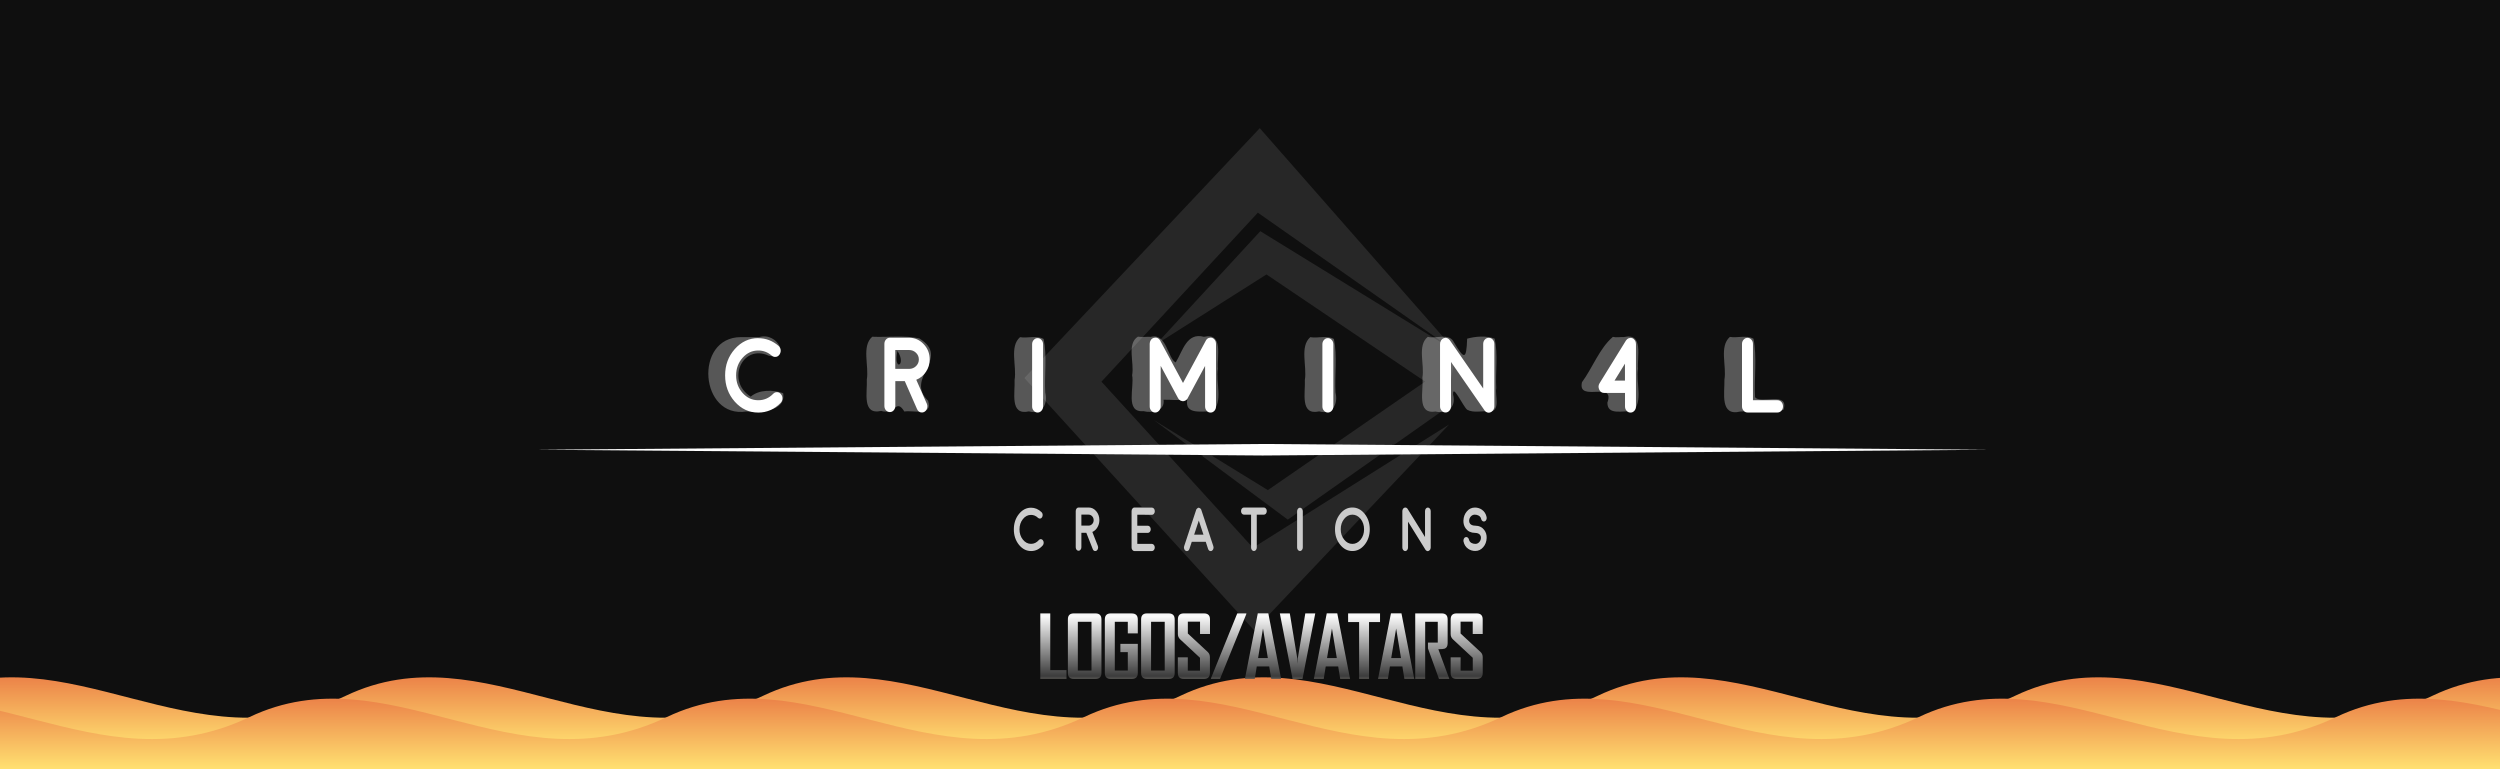 <svg height="200" viewBox="0 0 650 200" width="650" xmlns="http://www.w3.org/2000/svg" xmlns:xlink="http://www.w3.org/1999/xlink">
<defs>
<filter id="f1" x="0" y="0" width="300%" height="300%">
<feOffset result="offOut" in="SourceGraphic" dx="0" dy="0"></feOffset>
<feGaussianBlur result="blurOut" in="offOut" stdDeviation="5"></feGaussianBlur>
<feBlend in="SourceGraphic" in2="blurOut" mode="normal"></feBlend>
</filter>
<filter width="160%" height="160%" id="f2" color-interpolation-filters="sRGB" x="-.013" y="-.182">
<feGaussianBlur stdDeviation="3"></feGaussianBlur>
</filter>
<linearGradient id="metalColor" x1="0%" y1="0%" x2="0%" y2="100%">
<stop offset="0%" style="stop-color:rgb(200,200,200);stop-opacity:1"></stop>
<stop offset="20%" style="stop-color:rgb(250,250,250);stop-opacity:1"></stop>
<stop offset="80%" style="stop-color:rgb(60,60,60);stop-opacity:1"></stop>
<stop offset="100%" style="stop-color:#fff7dd;stop-opacity:1"></stop>
</linearGradient>
<linearGradient id="fireColor" x1="0%" y1="0%" x2="0%" y2="100%">
<stop offset="0%" style="stop-color:#de432d16"></stop>
<stop offset="70%" style="stop-color:#ffdf7066"></stop>
<stop offset="100%" style="stop-color:#ffffffff"></stop>
</linearGradient>
<clipPath id="a">
<path d="m48.47 2.16-4.4 21.62v.06h3.35l.68-4.11h4.25l.68 4.11h3.37l-4.36-21.68zm-44.88.03c-1.36 0-2.05.66-2.05 1.99v4.81c0 .7.25 1.28.74 1.73l6.81 6.15v4.25h-4.15v-4.42h-3.39v5.16c0 1.32.68 1.98 2.05 1.98h6.84c1.37 0 2.06-.66 2.06-1.98v-5.16c0-.73-.25-1.31-.74-1.76l-6.82-6.11v-3.91h4.15v4.08h3.4v-4.84c0-1.31-.69-1.96-2.06-1.96zm10.47 0v21.65h3.4v-21.65zm7.1 0c-1.37 0-2.06.66-2.06 1.99v17.68c0 1.32.67 1.98 2.02 1.98h7.14c1.38 0 2.07-.66 2.07-1.98v-9.61h-5.94v2.75h2.53v6.06h-4.42v-16.09h4.43v3.83h3.41v-4.62c0-1.33-.69-1.99-2.07-1.99zm10.69 0v21.65h3.31v-12.06c0-.38-.07-.9-.22-1.56l5.44 13.62h2.97v-21.65h-3.29v11.78c0 .38.07.9.22 1.56l-5.45-13.34zm24.28 0v2.86h3.74v18.79h3.38v-18.79h3.74v-2.86zm11.43 0v19.67c0 1.32.69 1.98 2.06 1.98h7.21c1.39 0 2.09-.66 2.09-1.98v-19.67h-3.38v18.86h-4.58v-18.86zm12.93 0v21.65h3.4v-18.87h4.28v6.86h-3.34v1.95l3.74 10.05h3.54l-3.75-9.81c1.12 0 1.86-.07 2.21-.21.65-.27.97-.86.97-1.77v-7.86c0-1.33-.68-1.99-2.05-1.99zm12.52 0v21.65h9.42v-2.86h-6.02v-6.79h5.11v-2.81h-5.1v-6.33h5.94v-2.86zm12.54 0c-1.36 0-2.05.66-2.05 1.99v4.81c0 .7.25 1.28.74 1.73l6.81 6.14v4.25h-4.15v-4.41h-3.4v5.16c0 1.32.68 1.98 2.05 1.98h6.84c1.37 0 2.06-.66 2.06-1.98v-5.16c0-.73-.25-1.31-.74-1.76l-6.8-6.11v-3.91h4.15v4.08h3.4v-4.84c0-1.31-.69-1.96-2.06-1.96zm-55.33 4.99 1.66 9.76h-3.32zm6.81 23.28-3.35 17.01v.04h2.56l.52-3.23h3.24l.52 3.23h2.57l-3.33-17.05zm17.93 0-3.35 17.01v.04h2.56l.52-3.23h3.24l.52 3.23h2.57l-3.33-17.05zm16.69 0-3.35 17.01v.04h2.56l.52-3.23h3.24l.52 3.23h2.57l-3.33-17.05zm-91.17.02v17.03h6.81v-2.27h-4.22v-14.76zm8.71 0c-1.03 0-1.54.52-1.54 1.57v13.91c0 1.04.51 1.56 1.54 1.56h5.62c1.05 0 1.57-.52 1.57-1.56v-13.91c0-1.04-.52-1.57-1.57-1.57zm9.64 0c-1.05 0-1.57.52-1.57 1.57v13.91c0 1.04.51 1.56 1.54 1.56h5.45c1.06 0 1.58-.52 1.58-1.56v-7.56h-4.53v2.16h1.93v4.77h-3.38v-12.66h3.38v3.02h2.6v-3.63c0-1.04-.53-1.57-1.58-1.57zm9.4 0c-1.03 0-1.54.52-1.54 1.57v13.91c0 1.04.51 1.56 1.54 1.56h5.62c1.05 0 1.57-.52 1.57-1.56v-13.91c0-1.04-.52-1.57-1.57-1.57zm9.58 0c-1.04 0-1.56.52-1.56 1.57v3.79c0 .55.19 1 .56 1.36l5.19 4.83v3.34h-3.17v-3.47h-2.59v4.06c0 1.04.52 1.56 1.56 1.56h5.21c1.05 0 1.57-.52 1.57-1.56v-4.06c0-.57-.19-1.03-.56-1.38l-5.18-4.81v-3.08h3.17v3.21h2.59v-3.81c0-1.03-.52-1.55-1.57-1.55zm13.88 0-6.84 16.88v.15h2.36l6.84-16.87v-.16zm11.07 0 3.31 17.05h2.58l3.32-17.05h-2.59l-1.95 11.68c-.05.64-.07 1.13-.07 1.46-.03-.64-.05-1.13-.07-1.46l-1.94-11.68zm17.75 0v2.25h2.86v14.78h2.58v-14.78h2.86v-2.25zm17.45 0v17.03h2.59v-14.84h3.27v5.4h-2.55v1.53l2.86 7.91h2.7l-2.86-7.71c.86 0 1.42-.06 1.68-.16.49-.21.74-.67.74-1.39v-6.2c0-1.04-.52-1.57-1.56-1.57zm10.77 0c-1.04 0-1.56.52-1.56 1.57v3.79c0 .55.19 1 .56 1.36l5.19 4.83v3.34h-3.16v-3.47h-2.59v4.06c0 1.04.52 1.56 1.56 1.56h5.21c1.05 0 1.57-.52 1.57-1.56v-4.06c0-.57-.19-1.03-.57-1.38l-5.19-4.81v-3.08h3.16v3.21h2.59v-3.81c0-1.03-.52-1.55-1.57-1.55zm-98.49 2.19h3.55v12.66h-3.55zm19.04 0h3.55v12.66h-3.55zm29.1 1.74 1.26 7.68h-2.54zm17.93 0 1.26 7.68h-2.54zm16.69 0 1.26 7.68h-2.54zm-69.65 17.59-5.29 21.62v.05h4.03l.82-4.11h5.11l.82 4.11h4.05l-5.25-21.67zm-21.04.03v21.64h10.9c1.66 0 2.49-.66 2.49-1.98v-6.43c0-.76-.31-1.35-.94-1.78-.08-.06-.81-.43-2.2-1.11 1.34-.65 2.05-1.01 2.13-1.06.58-.41.87-.98.87-1.71v-5.57c0-1.33-.81-1.99-2.43-1.99zm33 0v21.64h3.98v-12.06c0-.38-.09-.9-.26-1.56l6.54 13.62h3.58v-21.64h-3.98v11.78c0 .38.09.9.26 1.56l-6.55-13.34zm17.23 0v21.64h3.98v-12.06c0-.38-.09-.9-.26-1.56l6.54 13.62h3.58v-21.64h-3.98v11.78c0 .38.09.9.26 1.56l-6.54-13.34zm17.23 0v21.64h11.32v-2.86h-7.24v-6.79h6.14v-2.81h-6.14v-6.32h7.13v-2.86zm14.23 0v21.64h4.08v-18.86h5.15v6.86h-4.01v1.95l4.5 10.05h4.26l-4.5-9.8c1.35 0 2.23-.07 2.65-.21.78-.27 1.17-.86 1.17-1.77v-7.87c0-1.33-.82-1.99-2.46-1.99zm18.99 0c-1.64 0-2.46.66-2.46 1.99v4.81c0 .7.3 1.28.89 1.73l8.18 6.14v4.24h-4.99v-4.41h-4.08v5.16c0 1.32.82 1.98 2.46 1.98h8.22c1.65 0 2.48-.66 2.48-1.98v-5.16c0-.73-.3-1.32-.89-1.76l-8.18-6.11v-3.91h4.99v4.08h4.08v-4.84c0-1.31-.83-1.96-2.48-1.96zm-96.6 2.72h5.11v5.24l-1.97 1.11h-3.14zm19.06 2.27 1.99 9.76h-3.99zm-19.06 6.71h3.21l2.01 1.05v6.17h-5.22zm-.14 16.44-4.83 21.62v.06h3.68l.75-4.11h4.67l.75 4.11h3.7l-4.8-21.69zm10.93.03v21.64h3.63v-12.06c0-.38-.08-.9-.24-1.56l5.98 13.62h3.27v-21.65h-3.63v11.78c0 .38.08.9.24 1.56l-5.98-13.34zm15.74 0v21.64h7.6c1.48 0 2.65-.36 3.52-1.08.87-.73 1.31-1.73 1.31-3v-13.46c0-1.27-.44-2.27-1.31-3-.87-.74-2.05-1.11-3.52-1.11zm22.3 0v21.64h3.59v-10.68c0-.54-.07-1.33-.22-2.35l3.23 11.05h1.9l3.22-11.05c-.15 1-.22 1.79-.22 2.35v10.68h3.59v-21.65h-3.52l-3.92 11.96c-.06.42-.1.75-.1.98-.02-.53-.05-.85-.1-.98l-3.92-11.96zm20.38 0c-1.48 0-2.21.66-2.21 1.99v17.67c0 1.32.74 1.98 2.21 1.98h8.1c1.51 0 2.26-.66 2.26-1.98v-17.68c0-1.33-.75-1.99-2.26-1.99zm13.46 0v21.64h3.73v-18.87h4.7v6.86h-3.67v1.95l4.11 10.05h3.89l-4.11-9.8c1.23 0 2.04-.07 2.42-.21.71-.27 1.07-.86 1.07-1.77v-7.87c0-1.33-.75-1.99-2.25-1.99zm15.17 0v21.64h10.34v-2.86h-6.61v-6.79h5.61v-2.81h-5.61v-6.32h6.52v-2.86zm-67.58 2.78h2.77c1.46 0 2.18.6 2.18 1.81v12.43c0 1.23-.76 1.84-2.28 1.84h-2.68zm40.46 0h5.12v16.07h-5.11zm-68.93 2.21 1.82 9.76h-3.65zm33.45 23.47-3.29 16.64v.04h2.5l.51-3.16h3.17l.51 3.16h2.51l-3.25-16.68zm-40.63.02v2.21h2.79v14.46h2.52v-14.46h2.79v-2.21zm9.17 0v16.66h2.53v-7.47h3.43v7.47h2.55v-16.66h-2.55v6.87h-3.43v-6.87zm10.29 0v16.66h2.54v-14.52h3.19v5.28h-2.49v1.5l2.79 7.74h2.64l-2.79-7.55c.84 0 1.39-.05 1.65-.16.48-.21.72-.66.72-1.36v-6.06c0-1.02-.51-1.53-1.53-1.53zm9.99 0v16.66h7.03v-2.2h-4.49v-5.23h3.81v-2.16h-3.81v-4.87h4.43v-2.21zm18.28 0v16.66h5.17c1 0 1.8-.28 2.39-.83.59-.56.89-1.33.89-2.31v-10.36c0-.98-.3-1.75-.89-2.31-.59-.57-1.39-.85-2.39-.85zm14.51 0v16.66h5.17c1 0 1.8-.28 2.39-.83.59-.56.89-1.33.89-2.31v-10.36c0-.98-.3-1.75-.89-2.31-.59-.57-1.39-.85-2.39-.85zm10.16 0v16.66h7.03v-2.2h-4.49v-5.23h3.81v-2.16h-3.81v-4.87h4.43v-2.21zm10 0c-1.02 0-1.53.51-1.53 1.53v3.71c0 .54.18.98.55 1.33l5.08 4.73v3.27h-3.1v-3.4h-2.53v3.97c0 1.01.51 1.52 1.53 1.52h5.1c1.03 0 1.54-.51 1.54-1.52v-3.97c0-.56-.18-1.01-.55-1.35l-5.08-4.71v-3.01h3.1v3.14h2.53v-3.73c0-1.01-.51-1.51-1.54-1.51zm8.46 0v16.66h2.54v-16.66zm5.94 0c-1.03 0-1.54.51-1.54 1.53v13.61c0 1.01.5 1.52 1.51 1.52h5.33c1.03 0 1.55-.51 1.55-1.52v-7.4h-4.43v2.12h1.88v4.66h-3.3v-12.38h3.3v2.95h2.54v-3.56c0-1.02-.51-1.53-1.55-1.53zm8.62 0v16.66h2.47v-9.28c0-.29-.06-.69-.16-1.2l4.06 10.48h2.21v-16.66h-2.47v9.07c0 .29.05.69.16 1.2l-4.06-10.27zm-55.15 2.14h1.88c.99 0 1.48.46 1.48 1.39v9.57c0 .94-.52 1.42-1.55 1.42h-1.82zm14.51 0h1.88c.99 0 1.48.46 1.48 1.39v9.57c0 .94-.52 1.42-1.55 1.42h-1.82zm-22.84 1.7 1.23 7.52h-2.48zm5.54 19.64-4.4 21.62v.06h3.35l.68-4.11h4.25l.68 4.11h3.37l-4.37-21.67zm-44.88.03c-1.36 0-2.05.66-2.05 1.99v4.81c0 .7.25 1.28.74 1.73l6.81 6.14v4.25h-4.16v-4.41h-3.39v5.16c0 1.32.68 1.98 2.05 1.98h6.84c1.37 0 2.06-.66 2.06-1.98v-5.16c0-.73-.25-1.31-.74-1.76l-6.81-6.11v-3.91h4.14v4.08h3.4v-4.84c0-1.31-.69-1.96-2.06-1.96zm10.47 0v21.64h3.4v-21.64zm7.1 0c-1.37 0-2.06.66-2.06 1.99v17.67c0 1.32.67 1.98 2.02 1.98h7.14c1.38 0 2.07-.66 2.07-1.98v-9.61h-5.94v2.75h2.53v6.06h-4.43v-16.08h4.43v3.83h3.41v-4.62c0-1.33-.69-1.99-2.07-1.99zm10.69 0v21.64h3.31v-12.06c0-.38-.07-.9-.22-1.56l5.44 13.62h2.97v-21.64h-3.31v11.78c0 .38.07.9.22 1.56l-5.44-13.34zm24.28 0v2.86h3.74v18.78h3.38v-18.78h3.74v-2.86zm11.43 0v19.66c0 1.32.69 1.98 2.06 1.98h7.21c1.39 0 2.09-.66 2.09-1.98v-19.66h-3.4v18.86h-4.57v-18.86zm12.93 0v21.64h3.4v-18.86h4.28v6.86h-3.34v1.95l3.74 10.05h3.54l-3.75-9.81c1.12 0 1.86-.07 2.21-.21.65-.27.97-.86.97-1.77v-7.87c0-1.33-.68-1.99-2.05-1.99zm12.52 0v21.64h9.42v-2.86h-6.02v-6.79h5.11v-2.8h-5.11v-6.32h5.94v-2.86zm12.54 0c-1.36 0-2.05.66-2.05 1.99v4.81c0 .7.25 1.28.74 1.73l6.81 6.14v4.25h-4.15v-4.41h-3.4v5.16c0 1.32.68 1.98 2.05 1.98h6.84c1.37 0 2.06-.66 2.06-1.98v-5.16c0-.73-.25-1.31-.74-1.76l-6.81-6.11v-3.91h4.15v4.08h3.4v-4.84c0-1.31-.69-1.96-2.06-1.96zm-55.33 4.99 1.66 9.76h-3.32z" transform="translate(0 -26)">
<animateTransform attributeName="transform" attributeType="XML" type="translate" values="0 -130;
                                  0 -130;
                                  0 -104;
                                  0 -104;
                                  0 -78;
                                  0 -78;
                                  0 -52;
                                  0 -52;
                                  0 -26;
                                  0 -26;
                                  0 0" dur="7.5s" repeatCount="indefinite"></animateTransform>
</path>
</clipPath>
</defs>
<rect fill="#0f0f0f" width="650" height="200"></rect>
<path fill="url(#fireColor)" filter="url(#f2)" d="m -90.809,172.879 c -7.131,-0.007 -14.323,1.283 -21.67,4.782 V 204 h 434.018 434.018 v -26.339 c -39.924,19.105 -72.336,-17.228 -108.505,0 -39.924,19.105 -72.336,-17.228 -108.505,0 -39.924,19.105 -72.336,-17.228 -108.505,0 -39.924,19.105 -72.336,-17.228 -108.505,0 -39.924,19.105 -72.336,-17.228 -108.505,0 -39.924,19.105 -72.336,-17.228 -108.505,0 -39.924,19.105 -72.336,-17.228 -108.505,0 -31.815,15.225 -58.859,-4.755 -86.835,-4.782 z" transform="translate(-14.589 3.227)">
<animateTransform attributeName="transform" attributeType="XML" type="translate" values="0 0;
                                  -54.25 12" dur="6s" repeatCount="indefinite" calcMode="lineal"></animateTransform>
</path>
<path fill="url(#fireColor)" filter="url(#f2)" d="m -90.809,172.879 c -7.131,-0.007 -14.323,1.283 -21.67,4.782 V 204 h 434.018 434.018 v -26.339 c -39.924,19.105 -72.336,-17.228 -108.505,0 -39.924,19.105 -72.336,-17.228 -108.505,0 -39.924,19.105 -72.336,-17.228 -108.505,0 -39.924,19.105 -72.336,-17.228 -108.505,0 -39.924,19.105 -72.336,-17.228 -108.505,0 -39.924,19.105 -72.336,-17.228 -108.505,0 -39.924,19.105 -72.336,-17.228 -108.505,0 -31.815,15.225 -58.859,-4.755 -86.835,-4.782 z" transform="translate(-39.661 8.773)">
<animateTransform attributeName="transform" attributeType="XML" type="translate" values="-54.25 12; 0 0" dur="6s" repeatCount="indefinite" calcMode="lineal"></animateTransform>
</path>
<path fill="#272727" d="M 327.541 33.324 L 266.336 98.281 L 326.082 163.898 L 376.787 110.348 L 325.773 142.42 L 286.379 99.236 L 327.037 55.295 L 378.555 91.408 L 327.541 33.324 z M 378.555 91.408 L 327.678 60.107 L 300.535 89.572 L 329.285 71.357 L 370.535 99.215 L 329.643 127.428 L 300 109.215 L 334.822 135.107 L 375.904 106.189 L 378.555 91.408 z "></path>
<path fill="#fff" d="m 139.355,116.932 188.929,1.5 188.929,-1.5 -188.929,-1.5 z"></path>
<path fill="#ccc" d="m280.42 131.95c-.2 0-.37.09-.52.28-.14.18-.21.4-.21.65v9.4c0 .25.07.47.21.65.15.18.32.27.52.27.21 0 .38-.09.52-.27.15-.18.22-.4.22-.65v-3.76h1.28l1.67 4.23c.13.35.35.52.66.52.11 0 .22-.03.33-.09.18-.12.31-.3.37-.54.07-.24.06-.48-.03-.7l-1.43-3.63c.54-.24.98-.63 1.31-1.19.34-.56.52-1.19.52-1.88 0-.91-.27-1.68-.82-2.33-.55-.64-1.21-.96-1.98-.96zm14.53 0c-.21 0-.38.09-.52.28-.15.18-.22.4-.22.66v9.46c0 .26.07.48.22.65.14.18.32.28.52.28h4.55c.21 0 .38-.09.52-.28.15-.18.22-.4.22-.65 0-.26-.07-.48-.22-.66-.14-.18-.32-.28-.52-.28h-3.8v-2.86h2.74c.21 0 .38-.09.53-.27s.22-.41.22-.66c0-.26-.07-.48-.22-.66s-.32-.27-.53-.27h-2.74v-2.86l3.8.02h.01c.21 0 .38-.09.52-.28.15-.18.22-.4.22-.65 0-.26-.07-.48-.21-.66-.15-.18-.32-.28-.53-.28l-4.55-.02zm28.46 0c-.21 0-.38.09-.53.28-.14.18-.21.4-.21.65 0 .26.07.48.21.65.15.18.32.28.53.28h1.87v8.53c0 .26.07.48.22.66.14.18.32.27.52.27.21 0 .38-.09.52-.27.15-.18.22-.4.22-.66v-8.53h1.87c.2 0 .38-.09.52-.28.14-.18.21-.4.21-.65 0-.26-.07-.48-.21-.65-.15-.18-.32-.28-.52-.28zm28.21 0c-1.25 0-2.31.55-3.19 1.66s-1.33 2.44-1.33 4 .44 2.89 1.33 4c.88 1.11 1.94 1.66 3.19 1.66s2.31-.55 3.2-1.66c.88-1.1 1.32-2.44 1.32-4s-.44-2.89-1.32-4c-.88-1.1-1.95-1.66-3.2-1.66zm13.71.01c-.08 0-.15.02-.22.06-.15.06-.27.17-.36.34-.09.16-.14.34-.14.54v9.45c0 .26.07.48.22.65.14.18.32.28.52.28.21 0 .38-.09.52-.28.15-.18.22-.4.22-.65v-6.72l4.52 7.29v.01h.01c.01.02.03.04.04.06v.01l.01.01c.02.02.04.04.06.06 0 .01.01.01.03.02.02.02.03.03.04.04 0 .01.01.01.02.02s.03.01.04.02.02.02.03.02c.01.01.03.02.05.02.01.01.02.02.03.02.01.01.03.01.05.02s.03.01.03.01c.02.01.04.01.06.02s.02.01.01 0c.03.01.06.01.08.01.03 0 .07 0 .11-.01l.02-.01c.04-.01.07-.02.11-.03l.01-.01c.03-.02.07-.04.1-.06h.01c.03-.02.06-.05.09-.08l.01-.01c.02-.02.02-.02.01-.01.01-.01.02-.02.03-.03.02-.02.03-.03.03-.03s.01-.01.03-.03c.01-.02.02-.03.03-.03l.02-.03c.01-.02.02-.04.03-.05l.02-.02c.01-.02.02-.04.02-.05l.02-.04.01-.04c0-.01.01-.03.01-.05.01-.02.01-.03.01-.04s.01-.02.01-.05l.01-.04c0-.01.01-.03.01-.05s.01-.04.01-.05v-.04c0-.02.01-.04.01-.05v-9.46c0-.26-.07-.48-.22-.65-.14-.18-.32-.28-.52-.28-.21 0-.38.09-.53.28-.14.18-.21.4-.21.65v6.73l-4.52-7.3c-.1-.16-.22-.26-.37-.32-.08-.03-.15-.04-.23-.04zm18.1.01c-.79 0-1.47.32-2.04.98-.57.65-.86 1.45-.9 2.4-.03.79.18 1.49.63 2.09.55.72 1.33 1.09 2.36 1.11h.01.01.01c.61.01 1.05.19 1.31.54.16.22.24.46.23.73-.02.45-.17.83-.45 1.13-.28.31-.62.46-1.01.46s-.73-.09-1.03-.26c-.34-.2-.54-.48-.62-.83-.05-.25-.16-.43-.34-.57-.18-.13-.36-.16-.56-.1s-.35.2-.45.43c-.1.22-.13.45-.08.7.18.84.59 1.48 1.24 1.92.54.37 1.15.55 1.84.55.79 0 1.47-.33 2.04-.98s.86-1.45.9-2.39c.03-.8-.18-1.5-.63-2.09-.55-.73-1.33-1.1-2.36-1.12h-.03c-.61-.01-1.05-.19-1.31-.53-.16-.22-.24-.47-.23-.74.02-.45.16-.82.45-1.13s.63-.46 1.02-.46.73.09 1.03.26c.34.2.55.48.62.83.05.25.16.43.34.57.18.13.36.16.56.1s.35-.2.45-.43c.1-.22.13-.45.08-.7-.18-.84-.59-1.48-1.24-1.93-.54-.37-1.15-.55-1.84-.55zm-115.34.03c-1.24 0-2.3.55-3.18 1.66-.88 1.1-1.31 2.43-1.31 3.98s.44 2.88 1.31 3.98c.88 1.1 1.94 1.65 3.18 1.65 1.16 0 2.17-.49 3.03-1.47.15-.17.23-.39.24-.65s-.06-.48-.2-.67-.31-.3-.52-.31-.38.07-.54.25c-.57.65-1.25.98-2.03.98-.83 0-1.53-.37-2.12-1.1-.59-.74-.88-1.62-.88-2.66s.29-1.93.88-2.67 1.29-1.1 2.12-1.1c.68 0 1.29.26 1.83.78.16.15.35.21.55.18s.37-.15.49-.35c.13-.21.18-.44.15-.7-.03-.25-.12-.46-.28-.61-.81-.78-1.72-1.17-2.74-1.17zm43.53 0-.03.01c-.02.01-.04.01-.04.01l-.03.01c-.03.01-.04.02-.04.02-.01.01-.02.01-.04.02-.03.02-.03.02-.02.02.01-.01 0 0-.02.02-.02.01-.04.02-.04.02s-.02.01-.04.03l-.03.02c0 .01-.01.02-.03.03-.02.02-.03.02-.03.02s-.01.01-.03.03c-.01.01-.02.02-.03.02 0 .01-.01.02-.03.04-.01.02-.02.03-.02.03 0 .01-.01.02-.03.03-.01.02-.02.03-.02.04s-.01.02-.03.04l-.01.04c-.01.03-.02.05-.03.08l-2.31 7v.01l-.8 2.4c-.08.24-.08.47 0 .71s.21.41.4.51c.09.05.19.07.28.07.33 0 .56-.19.69-.58l.6-1.83h3.64l.6 1.83c.13.38.35.58.69.58.1 0 .19-.02.28-.07.19-.1.32-.27.4-.51s.08-.47 0-.71l-.8-2.4v-.01l-2.32-7c-.01-.03-.02-.05-.03-.08 0-.01-.01-.02-.02-.04s-.02-.03-.02-.04-.01-.02-.03-.04l-.02-.03c0-.01-.01-.02-.03-.04-.01-.02-.02-.03-.02-.03-.01-.01-.02-.02-.03-.03-.01-.02-.02-.02-.03-.02 0-.01-.01-.02-.03-.03l-.03-.02c0-.01-.02-.02-.04-.03-.02-.02-.03-.02-.03-.02-.04-.03-.09-.05-.14-.07.01 0 0 0-.03-.01-.02-.01-.03-.02-.04-.02l-.03-.01-.04-.01h-.04-.04-.03zm26.37 0c-.21 0-.38.09-.52.28-.15.18-.22.4-.22.65v9.41c0 .26.07.48.22.65.14.18.32.28.52.28.21 0 .38-.09.52-.28.15-.18.22-.4.22-.65v-9.41c0-.26-.07-.48-.22-.65-.14-.18-.32-.28-.52-.28zm-56.83 1.8h1.86c.36 0 .68.14.94.42s.39.62.39 1.02c0 .38-.12.72-.37.99s-.55.42-.91.43h-1.91zm70.46.01c.83 0 1.55.37 2.15 1.11.59.75.89 1.64.89 2.69s-.3 1.94-.89 2.68c-.6.75-1.31 1.12-2.15 1.12-.83 0-1.55-.37-2.14-1.12-.6-.74-.89-1.64-.89-2.68 0-1.05.3-1.94.89-2.69.59-.74 1.3-1.11 2.14-1.11zm-39.93 1.54 1.21 3.66h-2.42z"></path>
<g transform="translate(270 155)">
<path clip-path="url(#a)" fill="url(#metalColor)" d="m0 0h116v26h-116z"></path>
</g>
<path fill="#ffffff" filter="url(#f2)" opacity="0.3" d="m297.56 87.52c-2.99 1.87-.89 6.82-1.52 10.02.63 3.11-1.91 9.78 2.93 9.36 2.52.62 5.67-.17 5.24-2.97 2.03-.03 4.12.26 6.17-.07-.75 4.16 3.92 2.94 6.55 3.14 2.84-2.48.81-7.53 1.42-11.14-.29-3.13 1.51-9.46-3.64-8.29-4.47-1.22-5.49 3.64-7.33 6.66-2.03-.92-2.38-7.75-6.46-6.65-1.13-.08-2.29.15-3.37-.05zm-69.09.03c-2.82 2.49-.8 7.53-1.41 11.15.18 3.22-1.35 9.29 3.73 8.14 3.62 1.12 3.86-3.41 6.03.16 2.23-.44 7.46 1.39 6.18-2.8-6.27-6.02 6.16-11.01-2.33-16.24-3.98-.81-8.14-.24-12.19-.41zm144.44.03c-2.8 2.28-.78 7.17-1.4 10.58.42 3.21-1.69 9.62 3.43 8.84 3.02.68 5.45-1.06 4.55-4.4-.14-3.02 2.56 3.01 3.65 3.92 1.7.94 3.86.22 5.79.48 3.04-.04 1.41-4.27 1.79-6.07-.24-4.27.51-8.73-.42-12.88-2.21-.85-4.97-.59-7.15 0-.21 5.7-.76 5.43-3.61.66-1.29-2.15-4.63-.55-6.64-1.14zm78.56 0c-2.85 2.49-.81 7.53-1.43 11.14.08 3.41-1.24 9.59 4.13 8.28 3.72-.29 7.7.58 11.24-.47 1.54-4.93-6.1-1.34-7.4-3.28-.28-5.04.56-10.28-.42-15.19-1.86-1.01-4.15-.12-6.13-.47zm-30.44.01c-3.49 2.99-5.24 7.99-8.03 11.79-1.23 5.4 8.72-.53 6.61 5.31-.01 3.5 4.21 1.94 6.55 2.31 2.83-2.48.81-7.53 1.42-11.14-.28-3.12 1.5-9.41-3.64-8.23-.99-.05-1.96.19-2.92-.05zm-226.75.06c-12.22.08-10.67 21.28 1.52 19.33 3.63.21 10.3.07 9.51-4.76-2.63-.91-6.26-.98-8.45.91-6.5-4.16-2.15-13.82 4.71-10.64 5.84 1.1 2.39-6.31-2.51-4.84-1.59 0-3.18.02-4.77 0zm72.63 0c-2.85 2.48-.81 7.53-1.43 11.14.18 3.22-1.35 9.32 3.74 8.17 3.32.94 5-1.78 4.23-4.92-.25-4.62.52-9.42-.42-13.91-1.86-1.01-4.15-.12-6.13-.47zm75.46 0c-2.83 2.49-.81 7.52-1.42 11.14.18 3.22-1.35 9.31 3.73 8.17 3.32.94 5.01-1.78 4.24-4.92-.25-4.62.52-9.42-.42-13.91-1.87-1.01-4.15-.12-6.13-.47zm-107.35 3.6c2.51 3.75-1.16 5.57 0 0z" transform="translate(-1.689 0)">
<animateTransform attributeName="transform" attributeType="XML" type="translate" values="-3 0;
                                  3 0;
                                 -3 0" dur="7.2s" repeatCount="indefinite" calcMode="ease"></animateTransform>
<animate attributeName="opacity" values="0.2;0.4; 0.2" dur="3.6s" begin="0s" repeatCount="indefinite" fill="freeze" calcMode="ease"></animate>
</path>
<path fill="#ffffff" d="m231.36 87.81c-.39 0-.73.16-1.01.47-.27.31-.41.68-.41 1.13v16.14c0 .43.13.81.41 1.13.28.31.62.46 1.01.46s.73-.15 1-.46c.28-.32.42-.69.42-1.13v-6.46h2.46l3.19 7.27c.26.6.68.89 1.27.89.22 0 .42-.05.62-.16.35-.2.59-.51.71-.92.13-.42.11-.81-.06-1.2l-2.74-6.23c1.04-.41 1.87-1.09 2.51-2.05.66-.97.98-2.04.98-3.23 0-1.56-.52-2.9-1.58-4-1.05-1.1-2.31-1.65-3.8-1.65zm68.62.03c-.31.1-.57.29-.77.58-.19.28-.29.6-.29.96v16.29c0 .44.14.81.42 1.12.27.32.61.47 1 .47s.73-.16 1.01-.47.43-.68.43-1.12v-10.55l4.49 8.35c.01 0 .02 0 .02.01v.02c.01 0 .01.01.01.02l.02.02c.02.05.04.07.06.09 0 .01 0 .03.02.06.03.03.05.05.06.07.01.01.03.03.05.05.02.03.03.04.05.05.02.02.05.04.08.07.02.03.04.04.04.03.02.03.05.05.08.07l.01.02.02.01h.01c.02.02.06.04.1.06.02.02.03.02.03.02.02.01.04.03.08.05.05.02.07.02.05.01-.01 0 0 .01.05.02.1.04.21.06.32.07.05.01.06.02.05.02h.03c.2.01.39-.03.58-.12.04-.02.07-.03.08-.03-.01 0 0-.01.03-.02.04-.02.07-.04.08-.06h.02l.02-.01c.01 0 .01-.01.01-.02.03-.02.06-.03.08-.05l.04-.05c.03-.03.06-.05.08-.07.01-.01.02-.03.05-.05.02-.03.03-.04.05-.05.01-.01.03-.03.06-.07l.04-.06c.01-.02.03-.04.05-.09l.01-.02.02-.02.01-.02v-.01l4.5-8.35v10.54c0 .44.14.81.41 1.12.28.32.62.47 1.01.47s.73-.16 1.01-.47c.27-.31.41-.68.41-1.12v-16.3c0-.36-.09-.68-.29-.96-.19-.29-.44-.48-.74-.58-.31-.09-.62-.07-.92.05-.3.14-.53.35-.69.66l-5.94 11.02-5.94-11.02c-.17-.31-.4-.53-.7-.66s-.6-.14-.9-.05zm87.07 0c-.39 0-.73.16-1.01.47-.27.31-.41.68-.41 1.12v11.57l-8.68-12.55c-.19-.27-.42-.45-.71-.55-.3-.1-.58-.09-.86.02-.29.11-.53.31-.71.59-.18.27-.26.57-.26.92v16.23c0 .44.14.81.42 1.12.27.32.61.47 1.01.47.39 0 .73-.16 1-.47.28-.31.42-.68.42-1.12v-11.55l8.68 12.53v.02h.01c.02.04.06.08.09.11v.02l.01.01c.03.04.07.08.11.11.01.01.03.02.05.04.03.03.06.05.08.07.01.01.03.03.05.05.02.01.05.02.08.04.02.02.03.03.05.03.02.02.06.03.1.04.02.02.04.03.05.03.02.01.05.01.09.02.04.02.06.02.05.02.03.01.07.02.12.03.03.01.04.01.03 0 .06.01.1.01.15.01.06 0 .14 0 .21-.01l.03-.02c.07-.01.15-.03.21-.05l.02-.02c.06-.03.13-.06.2-.1h.01c.06-.04.12-.08.19-.14l.01-.02c.03-.03.04-.03.02-.01.02-.01.04-.03.06-.06.03-.03.05-.04.05-.05.01 0 .03-.02.05-.05s.03-.04.05-.05l.04-.06c.02-.04.03-.06.05-.08l.04-.05c.02-.04.02-.06.03-.08l.04-.07.02-.07c.01-.02.02-.04.03-.08.02-.04.03-.06.03-.07.01-.01.01-.04.02-.08l.02-.07c.01-.02.01-.05.01-.08.01-.04.02-.06.02-.08v-.07c.01-.04.01-.06.01-.08v-16.26c0-.44-.14-.81-.42-1.12-.27-.32-.61-.47-1-.47zm67.3 0c-.39 0-.73.16-1.01.47s-.42.68-.42 1.12v16.23c0 .44.14.81.42 1.12.27.32.61.47 1.01.47h7.81c.39 0 .73-.16 1.01-.47.27-.31.41-.68.41-1.12s-.14-.82-.41-1.13c-.28-.32-.62-.47-1.01-.47h-6.39v-14.63c0-.44-.14-.81-.42-1.12-.27-.32-.61-.47-1-.47zm-257.2.07c-2.37 0-4.41.94-6.1 2.84-1.68 1.89-2.52 4.17-2.52 6.84 0 2.66.84 4.95 2.52 6.85 1.69 1.89 3.73 2.83 6.1 2.83 2.23 0 4.17-.84 5.82-2.52.29-.3.44-.67.46-1.11s-.11-.82-.38-1.15-.59-.51-.98-.53-.74.12-1.03.42c-1.09 1.12-2.39 1.68-3.89 1.68-1.59 0-2.95-.63-4.07-1.89-1.13-1.26-1.69-2.79-1.69-4.57 0-1.79.56-3.31 1.69-4.58 1.13-1.26 2.49-1.89 4.07-1.89 1.31 0 2.48.44 3.51 1.34.31.26.67.37 1.07.32.39-.05.7-.26.94-.61s.33-.75.29-1.19c-.06-.43-.24-.79-.54-1.06-1.55-1.34-3.3-2-5.26-2zm72.63 0c-.39 0-.73.16-1.01.47s-.42.68-.42 1.12v16.17c0 .44.14.81.42 1.12.27.32.61.47 1.01.47.39 0 .73-.16 1-.47.28-.31.42-.68.42-1.12v-16.17c0-.44-.14-.81-.42-1.12-.27-.32-.61-.47-1-.47zm75.46 0c-.39 0-.73.16-1 .47-.28.31-.42.68-.42 1.12v16.17c0 .44.14.81.42 1.12.27.32.61.47 1 .47s.73-.16 1.01-.47.42-.68.42-1.12v-16.17c0-.44-.14-.81-.42-1.12-.27-.32-.61-.47-1.01-.47zm79.11.01c-.3-.1-.6-.09-.89.02-.29.12-.53.31-.71.59l-6.87 11.12c-.32.52-.35 1.07-.08 1.65.27.57.68.86 1.26.86h5.44v3.52c0 .44.14.81.42 1.12.28.32.62.47 1.01.47s.73-.16 1.01-.47c.27-.31.41-.68.41-1.12v-16.23c0-.35-.09-.67-.28-.95-.18-.28-.41-.48-.71-.59zm-191.58 3.08h3.58c.7 0 1.3.24 1.8.71.5.48.75 1.06.75 1.75 0 .66-.24 1.23-.71 1.71-.48.47-1.06.72-1.74.74h-3.68zm189.72 3.55v4.4h-2.71z"></path>
</svg>
